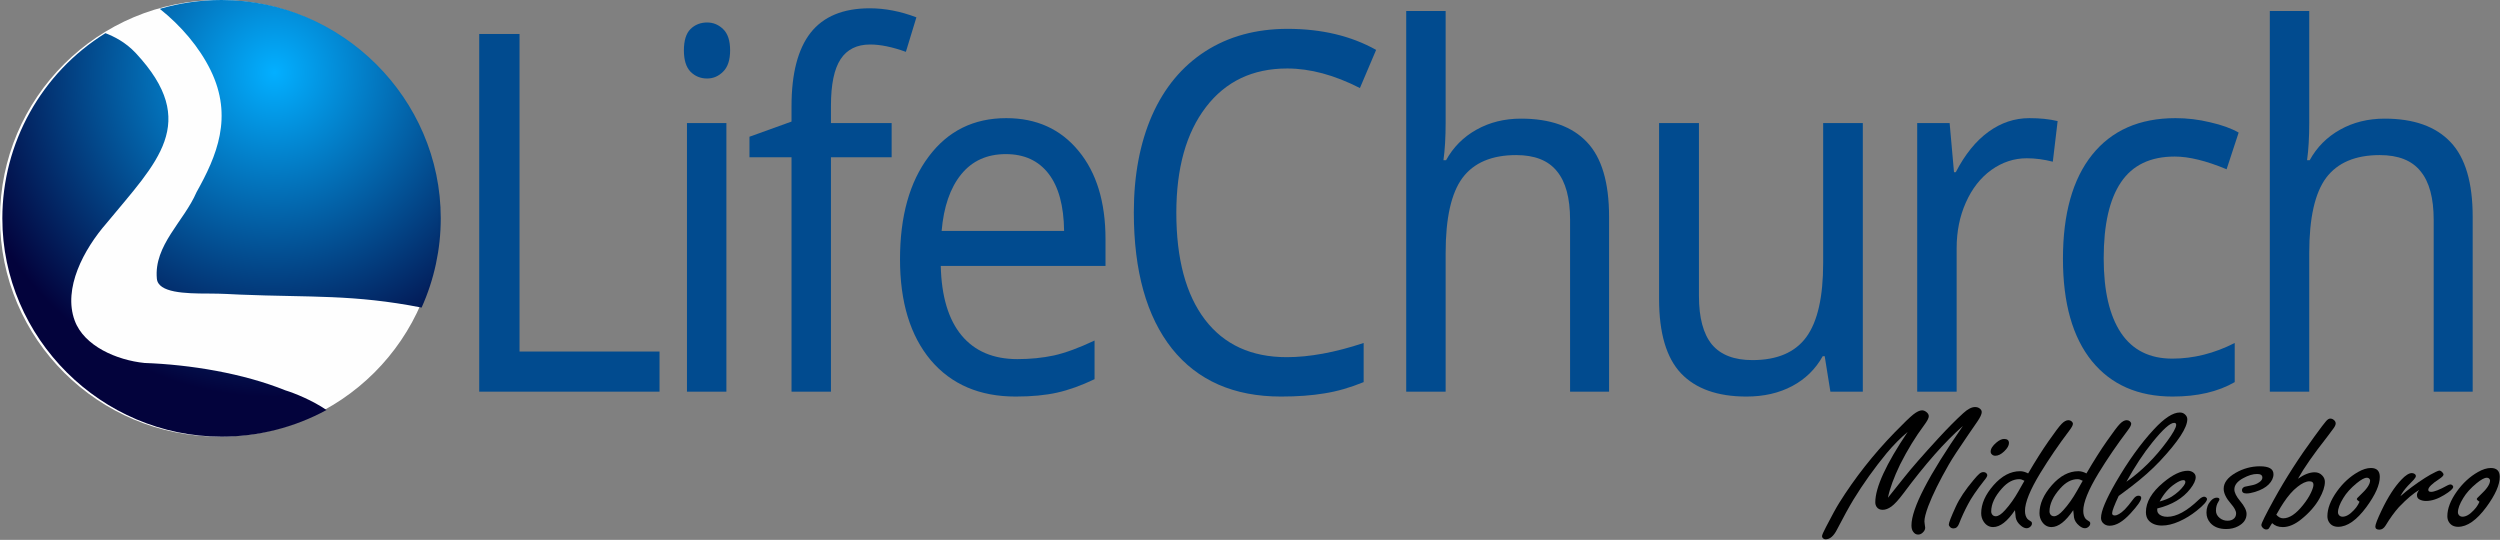 <?xml version="1.0" encoding="UTF-8" standalone="no"?><!DOCTYPE svg PUBLIC "-//W3C//DTD SVG 1.1//EN" "http://www.w3.org/Graphics/SVG/1.1/DTD/svg11.dtd"><svg width="100%" height="100%" viewBox="0 0 3047 658" version="1.1" xmlns="http://www.w3.org/2000/svg" xmlns:xlink="http://www.w3.org/1999/xlink" xml:space="preserve" xmlns:serif="http://www.serif.com/" style="fill-rule:evenodd;clip-rule:evenodd;stroke-linejoin:round;stroke-miterlimit:2;"><rect x="0" y="0" width="3047" height="658" fill="#808080" stroke="none"/><g id="Logo-Middlesboro" serif:id="Logo Middlesboro"><ellipse id="ellipse182" cx="267.176" cy="266.104" rx="267.176" ry="266.103" style="fill:#fff;fill-opacity:0.99;"/><path id="ellipse2590" d="M270.02,0c-25.478,0.001 -50.825,3.631 -75.27,10.78c25.393,20.137 48.108,46.432 62.006,74.923c27.696,56.78 7.538,104.367 -17.285,148.633c-15.223,35.415 -52.099,64.628 -48.292,105.356c1.608,17.199 34.457,18.099 62.813,18.096c16.892,-0.001 31.317,0.985 38.996,1.301c85.386,3.51 137.886,-0.479 220.862,15.795c15.39,-34.216 23.346,-71.288 23.347,-108.78c0,-0 0,-0 0,-0.001c0,-145.98 -120.607,-266.103 -267.176,-266.103c-0,0 -0.001,0 -0.001,0Zm-141.544,40.414c-78.066,48.568 -125.631,134.016 -125.631,225.69c-0.001,145.98 120.606,266.103 267.175,266.104c44.695,-0 88.683,-11.17 127.922,-32.484c-16.856,-11.655 -39.159,-20.625 -50.1,-23.966c-51.693,-20.824 -115.776,-31.381 -171.813,-33.382c-33.678,-3.436 -73.473,-20.515 -84.966,-51.592c-14.478,-39.148 10.836,-86.737 38.991,-118.991c61.386,-74.489 114.386,-122.16 35.615,-206.88c-12.782,-13.748 -26.988,-20.541 -37.193,-24.499Z" style="fill:url(#_Radial1);fill-rule:nonzero;"/><g id="flowRoot2570-6"><path id="path844" d="M584.07,477.356l0,-435.936l49.131,-0l-0,387.035l170.622,-0l-0,48.901l-219.753,-0Z" style="fill:#004b8f;fill-opacity:0.99;fill-rule:nonzero;"/><path id="path846" d="M885.33,477.356l-48.062,-0l-0,-327.399l48.062,-0l0,327.399Zm-51.8,-415.958c-0,-11.927 2.67,-20.574 8.01,-25.942c5.518,-5.367 12.283,-8.05 20.293,-8.05c7.476,-0 13.974,2.683 19.492,8.05c5.696,5.368 8.545,14.015 8.545,25.942c-0,11.728 -2.849,20.375 -8.545,25.941c-5.518,5.566 -12.016,8.349 -19.492,8.349c-8.01,0 -14.775,-2.783 -20.293,-8.349c-5.34,-5.566 -8.01,-14.213 -8.01,-25.941Z" style="fill:#004b8f;fill-opacity:0.99;fill-rule:nonzero;"/><path id="path848" d="M1086.73,191.702l-73.963,-0l0,285.654l-48.062,-0l-0,-285.654l-51.267,-0l-0,-25.047l51.267,-18.487l-0,-18.786c-0,-39.757 7.743,-69.574 23.23,-89.453c15.665,-19.879 39.696,-29.818 72.094,-29.818c18.691,0 37.648,3.678 56.873,11.033l-12.816,42.043c-16.555,-5.964 -31.063,-8.946 -43.523,-8.946c-16.199,0 -28.215,5.964 -36.047,17.891c-7.833,11.927 -11.749,30.812 -11.749,56.654l0,21.171l73.963,-0l-0,41.745Z" style="fill:#004b8f;fill-opacity:0.99;fill-rule:nonzero;"/><path id="path850" d="M1237.92,483.319c-43.968,0 -78.502,-14.809 -103.601,-44.428c-24.922,-29.818 -37.382,-70.768 -37.382,-122.849c-0,-52.48 11.659,-94.225 34.979,-125.235c23.319,-31.209 54.826,-46.814 94.522,-46.814c36.848,0 66.22,13.319 88.115,39.956c21.895,26.438 32.843,62.319 32.843,107.642l-0,32.502l-200.795,-0c0.89,37.172 9.345,65.4 25.367,84.682c16.02,19.282 38.717,28.923 68.088,28.923c15.665,0 30.529,-1.491 44.591,-4.473c14.063,-3.18 30.529,-9.243 49.398,-18.188l-0,47.112c-16.199,7.752 -31.419,13.219 -45.659,16.4c-14.241,3.18 -31.063,4.77 -50.466,4.77Zm-12.016,-295.494c-22.963,0 -41.12,8.25 -54.47,24.749c-13.351,16.499 -21.273,39.459 -23.765,68.879l149.261,0c-0.356,-30.613 -6.676,-53.871 -18.958,-69.774c-12.283,-15.902 -29.639,-23.854 -52.068,-23.854Z" style="fill:#004b8f;fill-opacity:0.99;fill-rule:nonzero;"/><path id="path852" d="M1568.82,83.463c-42.01,0 -75.031,15.704 -99.062,47.112c-24.031,31.408 -36.047,74.346 -36.047,128.813c0,56.256 11.66,99.691 34.979,130.304c23.319,30.414 56.518,45.621 99.596,45.621c27.77,-0 59.01,-5.765 93.722,-17.295l0,47.709c-16.555,6.759 -32.487,11.331 -47.795,13.716c-15.309,2.584 -32.932,3.876 -52.869,3.876c-57.497,0 -101.821,-19.481 -132.973,-58.442c-30.974,-39.161 -46.46,-94.523 -46.46,-166.085c-0,-44.926 7.387,-84.285 22.162,-118.079c14.953,-33.793 36.581,-59.834 64.884,-78.122c28.482,-18.289 61.947,-27.433 100.397,-27.433c41.298,0 77.256,8.548 107.874,25.643l-19.759,46.516c-31.152,-15.903 -60.701,-23.854 -88.649,-23.854Z" style="fill:#004b8f;fill-opacity:0.99;fill-rule:nonzero;"/><path id="path854" d="M1913.61,477.356l0,-209.321c0,-26.637 -5.34,-46.416 -16.021,-59.337c-10.502,-13.12 -27.057,-19.68 -49.664,-19.68c-29.728,-0 -51.534,9.243 -65.418,27.731c-13.707,18.486 -20.56,49 -20.56,91.54l-0,169.067l-48.063,-0l0,-463.965l48.063,0l-0,135.969c-0,17.891 -0.89,33.197 -2.671,45.92l3.205,-0c8.722,-15.903 21.094,-28.327 37.115,-37.273c16.02,-8.945 34.088,-13.418 54.203,-13.418c35.602,0 62.393,9.542 80.371,28.625c17.979,18.885 26.969,49.2 26.969,90.945l-0,213.197l-47.529,-0Z" style="fill:#004b8f;fill-opacity:0.99;fill-rule:nonzero;"/><path id="path856" d="M2070.68,149.957l-0,210.811c-0,26.439 5.251,46.119 15.754,59.04c10.68,12.722 27.146,19.083 49.397,19.083c30.084,-0 51.979,-9.343 65.685,-28.029c13.707,-18.686 20.56,-48.802 20.56,-90.348l0,-170.557l48.33,-0l-0,327.399l-39.518,-0l-6.942,-43.236l-2.404,0c-8.722,15.704 -21.094,27.83 -37.114,36.378c-16.021,8.548 -34.623,12.821 -55.806,12.821c-35.246,0 -61.859,-9.442 -79.837,-28.327c-17.801,-18.884 -26.702,-49.099 -26.702,-90.646l0,-214.389l48.597,-0Z" style="fill:#004b8f;fill-opacity:0.99;fill-rule:nonzero;"/><path id="path858" d="M2473.4,143.993c12.994,0 24.476,1.193 34.444,3.578l-5.874,49.498c-10.858,-2.783 -21.45,-4.175 -31.775,-4.175c-15.486,0 -29.905,4.771 -43.256,14.313c-13.172,9.542 -23.497,22.761 -30.973,39.657c-7.477,16.698 -11.215,35.285 -11.215,55.76l-0,174.732l-48.062,-0l-0,-327.399l39.518,-0l5.34,59.933l2.136,0c11.215,-21.667 24.476,-38.067 39.785,-49.199c15.309,-11.132 31.953,-16.698 49.932,-16.698Z" style="fill:#004b8f;fill-opacity:0.99;fill-rule:nonzero;"/><path id="path860" d="M2648.1,483.319c-42.188,0 -75.031,-14.412 -98.528,-43.235c-23.497,-29.023 -35.246,-70.569 -35.246,-124.639c0,-54.864 11.838,-97.106 35.513,-126.725c23.853,-29.818 57.764,-44.727 101.732,-44.727c14.241,0 28.304,1.69 42.188,5.069c14.063,3.181 25.634,7.355 34.712,12.523l-14.686,44.727c-24.743,-10.337 -45.837,-15.505 -63.282,-15.505c-29.549,0 -51.355,10.436 -65.418,31.309c-14.063,20.673 -21.094,51.584 -21.094,92.733c-0,39.558 7.031,69.873 21.094,90.944c14.063,20.873 34.89,31.309 62.481,31.309c25.811,-0 51.178,-6.361 76.099,-19.084l-0,47.709c-20.293,11.728 -45.481,17.592 -75.565,17.592Z" style="fill:#004b8f;fill-opacity:0.99;fill-rule:nonzero;"/><path id="path862" d="M2966.18,477.356l-0,-209.321c-0,-26.637 -5.341,-46.416 -16.021,-59.337c-10.503,-13.12 -27.058,-19.68 -49.665,-19.68c-29.727,-0 -51.533,9.243 -65.418,27.731c-13.707,18.486 -20.56,49 -20.56,91.54l-0,169.067l-48.063,-0l0,-463.965l48.063,0l-0,135.969c-0,17.891 -0.89,33.197 -2.67,45.92l3.204,-0c8.722,-15.903 21.094,-28.327 37.115,-37.273c16.021,-8.945 34.089,-13.418 54.204,-13.418c35.601,0 62.392,9.542 80.371,28.625c17.979,18.885 26.968,49.2 26.968,90.945l0,213.197l-47.528,-0Z" style="fill:#004b8f;fill-opacity:0.99;fill-rule:nonzero;"/></g><g id="flowRoot2580-2"><path id="path865" d="M2301.01,606.664c2.832,-3.413 9.383,-11.619 19.651,-24.618c8.763,-11.112 22.749,-27.125 41.957,-48.04c11.153,-12.128 21.244,-22.295 30.273,-30.501c5.4,-4.938 10.18,-7.407 14.34,-7.407c2.39,-0 4.382,0.69 5.975,2.07c1.416,1.089 2.124,2.469 2.124,4.139c0,2.469 -1.814,6.354 -5.443,11.656c-0.709,1.089 -4.338,6.354 -10.888,15.795c-11.684,16.993 -19.607,29.121 -23.767,36.383c-11.419,19.899 -19.784,36.856 -25.095,50.872c-3.098,8.351 -4.647,14.488 -4.647,18.41c-0,0.871 0.088,1.779 0.265,2.723c0.443,2.832 0.664,4.502 0.664,5.011c0,2.106 -0.973,4.067 -2.921,5.882c-1.682,1.67 -3.585,2.506 -5.709,2.506c-2.479,-0 -4.515,-1.199 -6.108,-3.595c-1.328,-1.816 -1.991,-4.358 -1.991,-7.626c-0,-20.551 20.89,-60.929 62.67,-121.133c-21.864,19.173 -46.073,46.624 -72.629,82.354c-5.842,7.77 -10.666,13.035 -14.472,15.795c-3.718,2.687 -7.259,4.03 -10.622,4.03c-3.364,0 -5.843,-1.198 -7.436,-3.595c-1.062,-1.597 -1.593,-3.449 -1.593,-5.555c-0,-18.156 13.145,-46.732 39.434,-85.73c-8.94,7.48 -17.526,16.158 -25.758,26.035c-14.96,18.228 -28.326,36.928 -40.099,56.1c-5.576,9.223 -12.348,21.532 -20.315,36.928c-3.983,7.843 -8.586,11.765 -13.808,11.765c-1.328,-0 -2.435,-0.472 -3.32,-1.416c-0.708,-0.654 -1.062,-1.453 -1.062,-2.397c-0,-1.379 1.638,-5.156 4.913,-11.329c6.993,-13.58 12.348,-23.348 16.066,-29.302c19.031,-30.429 41.559,-59.042 67.583,-85.839c10.888,-11.184 18.412,-18.446 22.572,-21.787c4.337,-3.413 7.922,-5.12 10.755,-5.12c1.77,0 3.496,0.654 5.178,1.961c2.036,1.525 3.054,3.268 3.054,5.229c-0,2.179 -1.859,5.773 -5.577,10.784c-10.622,14.234 -20.403,30.211 -29.343,47.93c-7.701,15.977 -12.658,29.521 -14.871,40.632Z" style="fill-rule:nonzero;"/><path id="path867" d="M2417.32,575.401c1.505,-0 2.744,0.472 3.718,1.416c0.708,0.799 1.062,1.598 1.062,2.396c-0,1.308 -1.284,3.486 -3.851,6.536c-9.205,11.692 -15.756,21.315 -19.65,28.867c-4.161,7.771 -7.834,15.759 -11.021,23.966c-1.416,3.631 -3.629,5.446 -6.639,5.446c-1.77,0 -3.186,-0.581 -4.249,-1.743c-0.973,-0.944 -1.46,-1.961 -1.46,-3.05c-0,-2.178 2.832,-9.441 8.498,-21.786c4.425,-9.732 11.595,-20.48 21.509,-32.244c3.187,-3.849 5.577,-6.427 7.17,-7.735c1.594,-1.379 3.231,-2.069 4.913,-2.069Zm25.228,-40.414c3.983,-0 5.975,1.67 5.975,5.011c-0,3.05 -1.948,6.427 -5.843,10.13c-3.717,3.559 -7.302,5.338 -10.755,5.338c-1.681,0 -3.053,-0.508 -4.116,-1.525c-1.062,-0.944 -1.593,-2.106 -1.593,-3.486c0,-3.486 2.346,-7.189 7.037,-11.111c3.452,-2.905 6.551,-4.357 9.295,-4.357Z" style="fill-rule:nonzero;"/><path id="path869" d="M2471.89,577.035c8.852,-15.178 17.217,-28.395 25.095,-39.652c7.612,-10.893 12.791,-17.756 15.535,-20.588c3.009,-3.123 5.842,-4.684 8.497,-4.684c1.417,-0 2.7,0.472 3.851,1.416c1.062,0.944 1.593,1.961 1.593,3.05c0,1.67 -1.504,4.466 -4.514,8.388c-12.835,16.993 -24.608,34.241 -35.319,51.743c-12.392,20.407 -18.588,35.693 -18.588,45.86c-0,4.14 0.973,7.408 2.921,9.804c0.354,0.509 1.947,1.671 4.78,3.486c0.531,0.364 0.796,1.09 0.796,2.179c0,1.452 -0.708,2.796 -2.124,4.03c-1.328,1.162 -2.833,1.743 -4.514,1.743c-2.036,0 -4.294,-1.016 -6.772,-3.05c-3.541,-2.905 -5.665,-6.245 -6.373,-10.022c-0.266,-1.597 -0.576,-4.575 -0.93,-8.932c-9.294,13.725 -18.146,20.588 -26.555,20.588c-4.869,0 -8.763,-2.251 -11.684,-6.754c-1.948,-2.977 -2.922,-6.354 -2.922,-10.13c0,-11.329 5.046,-22.731 15.137,-34.205c10.003,-11.329 20.757,-16.994 32.265,-16.994c3.186,0 6.462,0.908 9.825,2.724Zm-4.514,8.932c-2.39,-1.307 -4.47,-1.961 -6.241,-1.961c-7.435,0 -14.472,3.74 -21.111,11.22c-8.763,9.732 -13.145,19.136 -13.145,28.214c-0,1.089 0.265,2.106 0.797,3.05c1.062,1.816 2.655,2.723 4.78,2.723c3.098,0 6.86,-2.469 11.286,-7.407c5.93,-6.536 11.418,-14.27 16.464,-23.203c1.77,-3.05 3.496,-6.1 5.178,-9.15c0,0 0.398,-0.69 1.195,-2.07l0.797,-1.416Z" style="fill-rule:nonzero;"/><path id="path871" d="M2542.93,577.035c8.851,-15.178 17.216,-28.395 25.094,-39.652c7.613,-10.893 12.791,-17.756 15.535,-20.588c3.01,-3.123 5.842,-4.684 8.498,-4.684c1.416,-0 2.7,0.472 3.85,1.416c1.063,0.944 1.594,1.961 1.594,3.05c-0,1.67 -1.505,4.466 -4.515,8.388c-12.835,16.993 -24.608,34.241 -35.318,51.743c-12.393,20.407 -18.589,35.693 -18.589,45.86c0,4.14 0.974,7.408 2.921,9.804c0.354,0.509 1.948,1.671 4.78,3.486c0.531,0.364 0.797,1.09 0.797,2.179c-0,1.452 -0.708,2.796 -2.125,4.03c-1.327,1.162 -2.832,1.743 -4.514,1.743c-2.036,0 -4.293,-1.016 -6.772,-3.05c-3.54,-2.905 -5.665,-6.245 -6.373,-10.022c-0.265,-1.597 -0.575,-4.575 -0.929,-8.932c-9.295,13.725 -18.146,20.588 -26.556,20.588c-4.868,0 -8.763,-2.251 -11.684,-6.754c-1.947,-2.977 -2.921,-6.354 -2.921,-10.13c-0,-11.329 5.045,-22.731 15.136,-34.205c10.003,-11.329 20.758,-16.994 32.265,-16.994c3.187,0 6.462,0.908 9.826,2.724Zm-4.515,8.932c-2.39,-1.307 -4.47,-1.961 -6.24,-1.961c-7.436,0 -14.473,3.74 -21.112,11.22c-8.763,9.732 -13.145,19.136 -13.145,28.214c0,1.089 0.266,2.106 0.797,3.05c1.062,1.816 2.656,2.723 4.78,2.723c3.098,0 6.86,-2.469 11.286,-7.407c5.931,-6.536 11.419,-14.27 16.464,-23.203c1.771,-3.05 3.497,-6.1 5.179,-9.15c-0,0 0.398,-0.69 1.195,-2.07l0.796,-1.416Z" style="fill-rule:nonzero;"/><path id="path873" d="M2582.23,604.486c-2.655,5.664 -4.647,10.239 -5.974,13.725c-1.328,3.486 -1.992,5.919 -1.992,7.299c-0,1.815 1.062,2.723 3.187,2.723c3.186,-0 7.302,-2.469 12.348,-7.407c2.39,-2.397 5.93,-6.718 10.622,-12.963c1.859,-2.47 3.806,-3.704 5.842,-3.704c2.301,-0 3.452,0.908 3.452,2.723c0,3.123 -4.381,9.441 -13.145,18.954c-9.117,9.95 -17.57,14.924 -25.36,14.924c-3.364,0 -6.108,-1.162 -8.232,-3.486c-1.505,-1.67 -2.257,-3.703 -2.257,-6.1c-0,-4.067 1.504,-9.695 4.514,-16.884c3.01,-7.19 7.48,-15.941 13.411,-26.253c15.225,-26.217 30.759,-47.822 46.604,-64.815c12.658,-13.653 23.147,-20.479 31.468,-20.479c2.656,-0 4.824,0.835 6.506,2.505c1.771,1.67 2.656,3.595 2.656,5.774c-0,10.167 -11.065,27.087 -33.194,50.762c-9.914,10.53 -21.776,21.06 -35.585,31.591c-3.629,2.759 -8.586,6.463 -14.871,11.111Zm9.428,-17.321c18.411,-12.926 34.876,-29.266 49.392,-49.019c7.524,-10.24 11.286,-17.03 11.286,-20.371c0,-1.597 -0.84,-2.396 -2.522,-2.396c-4.869,-0 -13.721,7.952 -26.556,23.856c-10.622,13.072 -21.155,29.049 -31.6,47.93Z" style="fill-rule:nonzero;"/><path id="path875" d="M2629.24,619.736l0,1.961c0,1.598 0.487,2.978 1.461,4.139c2.213,2.687 5.842,4.031 10.888,4.031c11.064,-0 23.855,-6.972 38.372,-20.915c2.567,-2.397 4.736,-3.595 6.506,-3.595c0.974,0 1.859,0.4 2.656,1.198c0.531,0.581 0.796,1.126 0.796,1.634c0,2.833 -4.249,7.626 -12.746,14.379c-6.639,5.302 -13.721,9.623 -21.245,12.963c-7.524,3.341 -14.516,5.011 -20.978,5.011c-6.639,0 -11.862,-1.888 -15.668,-5.664c-2.567,-2.614 -3.85,-6.173 -3.85,-10.676c-0,-12.273 7.037,-24.291 21.111,-36.056c11.419,-9.586 21.377,-14.379 29.875,-14.379c2.301,-0 4.381,0.581 6.24,1.743c2.302,1.525 3.452,3.522 3.452,5.991c0,3.849 -2.168,8.569 -6.506,14.161c-8.94,11.62 -22.395,19.644 -40.364,24.074Zm2.921,-8.496c6.197,-1.743 11.065,-3.704 14.606,-5.883c6.196,-3.921 11.109,-8.351 14.738,-13.29c1.328,-1.743 1.992,-3.304 1.992,-4.684c-0,-1.452 -0.841,-2.178 -2.523,-2.178c-2.302,-0 -5.577,1.416 -9.826,4.248c-7.612,5.011 -13.941,12.273 -18.987,21.787Z" style="fill-rule:nonzero;"/><path id="path877" d="M2754.44,568.32c5.488,0 9.604,0.799 12.348,2.397c2.744,1.597 4.116,4.03 4.116,7.298c-0,4.285 -1.947,8.424 -5.842,12.418c-3.718,3.777 -9.295,6.827 -16.73,9.151c-4.072,1.234 -7.48,1.852 -10.224,1.852c-3.718,-0 -5.576,-1.344 -5.576,-4.031c-0,-1.815 1.062,-3.195 3.186,-4.139c0.531,-0.218 3.541,-0.836 9.029,-1.852c3.275,-0.581 6.285,-1.852 9.029,-3.813c2.39,-1.67 3.585,-3.486 3.585,-5.446c-0,-1.526 -0.531,-2.651 -1.594,-3.377c-1.062,-0.727 -2.655,-1.09 -4.78,-1.09c-5.134,0 -10.799,1.707 -16.995,5.12c-7.17,3.849 -10.755,8.424 -10.755,13.726c0,3.776 2.346,8.496 7.037,14.161c5.223,6.173 7.834,11.401 7.834,15.686c0,6.391 -3.452,11.402 -10.356,15.033c-4.249,2.251 -9.074,3.377 -14.473,3.377c-8.498,-0 -14.96,-2.506 -19.386,-7.517c-3.098,-3.558 -4.647,-7.77 -4.647,-12.636c0,-5.664 1.771,-10.421 5.311,-14.27c2.302,-2.542 4.692,-3.813 7.17,-3.813c2.213,0 3.32,0.727 3.32,2.179c-0,0.581 -0.399,1.452 -1.195,2.614c-2.036,3.123 -3.054,6.791 -3.054,11.003c-0,3.558 1.549,6.572 4.647,9.041c2.744,2.179 5.886,3.268 9.427,3.268c3.452,0 6.152,-0.944 8.1,-2.832c1.593,-1.598 2.39,-3.631 2.39,-6.1c-0,-3.051 -2.125,-7.008 -6.374,-11.874c-5.842,-6.681 -8.763,-12.745 -8.763,-18.192c0,-7.262 4.824,-13.689 14.473,-19.281c9.383,-5.374 19.297,-8.061 29.742,-8.061Z" style="fill-rule:nonzero;"/><path id="path879" d="M2800.78,583.462c7.524,-5.229 14.295,-7.843 20.314,-7.843c3.718,-0 6.772,1.27 9.162,3.812c2.213,2.251 3.319,4.866 3.319,7.843c0,5.665 -2.257,12.528 -6.771,20.589c-5.046,8.932 -12.348,17.247 -21.908,24.945c-7.878,6.391 -15.402,9.586 -22.572,9.586c-2.656,0 -5.09,-0.399 -7.303,-1.198c-2.124,-0.799 -4.028,-1.997 -5.709,-3.595c-0.709,1.017 -1.151,1.67 -1.328,1.961c-1.505,2.687 -2.523,4.321 -3.054,4.902c-0.62,0.581 -1.549,0.871 -2.788,0.871c-1.594,0 -3.098,-0.762 -4.515,-2.287c-0.973,-1.017 -1.46,-2.106 -1.46,-3.268c-0,-2.034 5.089,-12.31 15.269,-30.828c14.251,-25.853 30.76,-51.561 49.526,-77.124c7.612,-10.458 12.259,-16.594 13.941,-18.41c1.859,-2.179 3.585,-3.268 5.178,-3.268c1.948,0 3.674,0.799 5.179,2.397c0.973,1.016 1.46,2.215 1.46,3.594c0,1.525 -0.841,3.45 -2.522,5.774c-0.354,0.508 -3.143,4.248 -8.365,11.22c-16.022,20.334 -27.706,37.11 -35.053,50.327Zm-26.423,43.899c1.328,1.453 2.656,2.542 3.983,3.268c1.417,0.727 2.877,1.09 4.382,1.09c7.701,-0 15.845,-5.483 24.431,-16.449c3.983,-4.938 7.126,-9.84 9.427,-14.706c2.036,-4.357 3.054,-7.589 3.054,-9.695c-0,-1.452 -0.398,-2.505 -1.195,-3.159c-0.797,-0.726 -2.036,-1.089 -3.718,-1.089c-4.072,-0 -8.984,2.287 -14.738,6.863c-5.754,4.502 -11.419,11.002 -16.995,19.498c-2.656,4.067 -4.957,7.88 -6.905,11.438c-1.151,1.961 -1.726,2.941 -1.726,2.941Z" style="fill-rule:nonzero;"/><path id="path881" d="M2889.61,570.39c7.259,-0 10.888,3.631 10.888,10.893c-0,9.659 -5.444,21.895 -16.332,36.71c-11.861,16.05 -23.324,24.074 -34.389,24.074c-5.134,0 -8.896,-1.96 -11.286,-5.882c-1.239,-1.961 -1.859,-4.321 -1.859,-7.081c0,-9.295 3.895,-19.39 11.685,-30.283c7.258,-10.094 15.8,-17.937 25.625,-23.529c5.754,-3.268 10.977,-4.902 15.668,-4.902Zm-13.809,41.176c-2.213,-1.452 -3.319,-2.578 -3.319,-3.377c-0,-0.581 1.416,-2.178 4.249,-4.793c7.966,-7.334 11.95,-13.253 11.95,-17.756c-0,-0.581 -0.222,-1.162 -0.664,-1.743c-0.709,-1.089 -1.815,-1.634 -3.32,-1.634c-2.832,0 -6.993,2.252 -12.481,6.754c-7.081,5.81 -12.481,11.801 -16.199,17.974c-4.337,7.044 -6.506,12.89 -6.506,17.538c0,1.235 0.399,2.324 1.195,3.268c1.151,1.307 2.612,1.961 4.382,1.961c4.249,0 8.807,-2.614 13.676,-7.843c2.124,-2.179 3.85,-4.43 5.178,-6.754c1.328,-2.324 1.948,-3.522 1.859,-3.595l0,0Z" style="fill-rule:nonzero;"/><path id="path883" d="M2925.59,604.813c8.674,-7.626 18.677,-15.07 30.007,-22.332c4.072,-2.614 8.409,-5.047 13.012,-7.298c2.302,-1.089 3.762,-1.634 4.382,-1.634c1.328,-0 2.655,0.799 3.983,2.396c0.797,0.872 1.195,1.671 1.195,2.397c0,1.307 -1.682,3.086 -5.045,5.338c-9.029,5.882 -13.544,10.312 -13.544,13.289c0,1.671 1.151,2.506 3.453,2.506c3.806,-0 10.356,-2.578 19.65,-7.734c1.594,-0.872 2.922,-1.308 3.984,-1.308c0.708,0 1.416,0.291 2.124,0.872c0.797,0.653 1.195,1.343 1.195,2.07c0,2.178 -3.718,5.519 -11.153,10.021c-7.79,4.793 -15.181,7.19 -22.174,7.19c-2.832,-0 -5.444,-0.617 -7.834,-1.852c-2.035,-1.017 -3.053,-2.832 -3.053,-5.447c-0,-1.815 0.929,-3.885 2.788,-6.209c-6.993,4.067 -15.225,11.039 -24.697,20.915c-5.488,6.101 -10.931,13.617 -16.331,22.549c-2.036,3.341 -4.559,5.011 -7.568,5.011c-3.275,0 -4.913,-1.271 -4.913,-3.812c-0,-2.47 2.567,-9.078 7.701,-19.826c7.613,-15.977 15.579,-28.359 23.9,-37.146c5.134,-5.447 9.427,-8.17 12.879,-8.17c1.151,-0 2.213,0.29 3.187,0.871c1.15,0.727 1.726,1.634 1.726,2.724c-0,1.089 -0.885,2.614 -2.656,4.575c-0.354,0.363 -2.699,2.796 -7.037,7.298c-3.983,4.285 -7.037,8.533 -9.161,12.746Z" style="fill-rule:nonzero;"/><path id="path885" d="M3035.8,570.39c7.259,-0 10.888,3.631 10.888,10.893c-0,9.659 -5.444,21.895 -16.332,36.71c-11.861,16.05 -23.324,24.074 -34.389,24.074c-5.134,0 -8.896,-1.96 -11.286,-5.882c-1.239,-1.961 -1.859,-4.321 -1.859,-7.081c0,-9.295 3.895,-19.39 11.685,-30.283c7.258,-10.094 15.8,-17.937 25.625,-23.529c5.754,-3.268 10.977,-4.902 15.668,-4.902Zm-13.809,41.176c-2.213,-1.452 -3.319,-2.578 -3.319,-3.377c-0,-0.581 1.416,-2.178 4.249,-4.793c7.966,-7.334 11.95,-13.253 11.95,-17.756c-0,-0.581 -0.222,-1.162 -0.664,-1.743c-0.708,-1.089 -1.815,-1.634 -3.319,-1.634c-2.833,0 -6.993,2.252 -12.481,6.754c-7.082,5.81 -12.481,11.801 -16.199,17.974c-4.337,7.044 -6.506,12.89 -6.506,17.538c-0,1.235 0.398,2.324 1.195,3.268c1.151,1.307 2.611,1.961 4.382,1.961c4.248,0 8.807,-2.614 13.676,-7.843c2.124,-2.179 3.85,-4.43 5.178,-6.754c1.328,-2.324 1.947,-3.522 1.859,-3.595l-0.001,0Z" style="fill-rule:nonzero;"/></g></g><defs><radialGradient id="_Radial1" cx="0" cy="0" r="1" gradientUnits="userSpaceOnUse" gradientTransform="matrix(-43.605,392.147,-384.064,-42.707,334.3,88.66)"><stop offset="0" style="stop-color:#00aeff;stop-opacity:0.99"/><stop offset="1" style="stop-color:#00003a;stop-opacity:0.99"/></radialGradient></defs></svg>